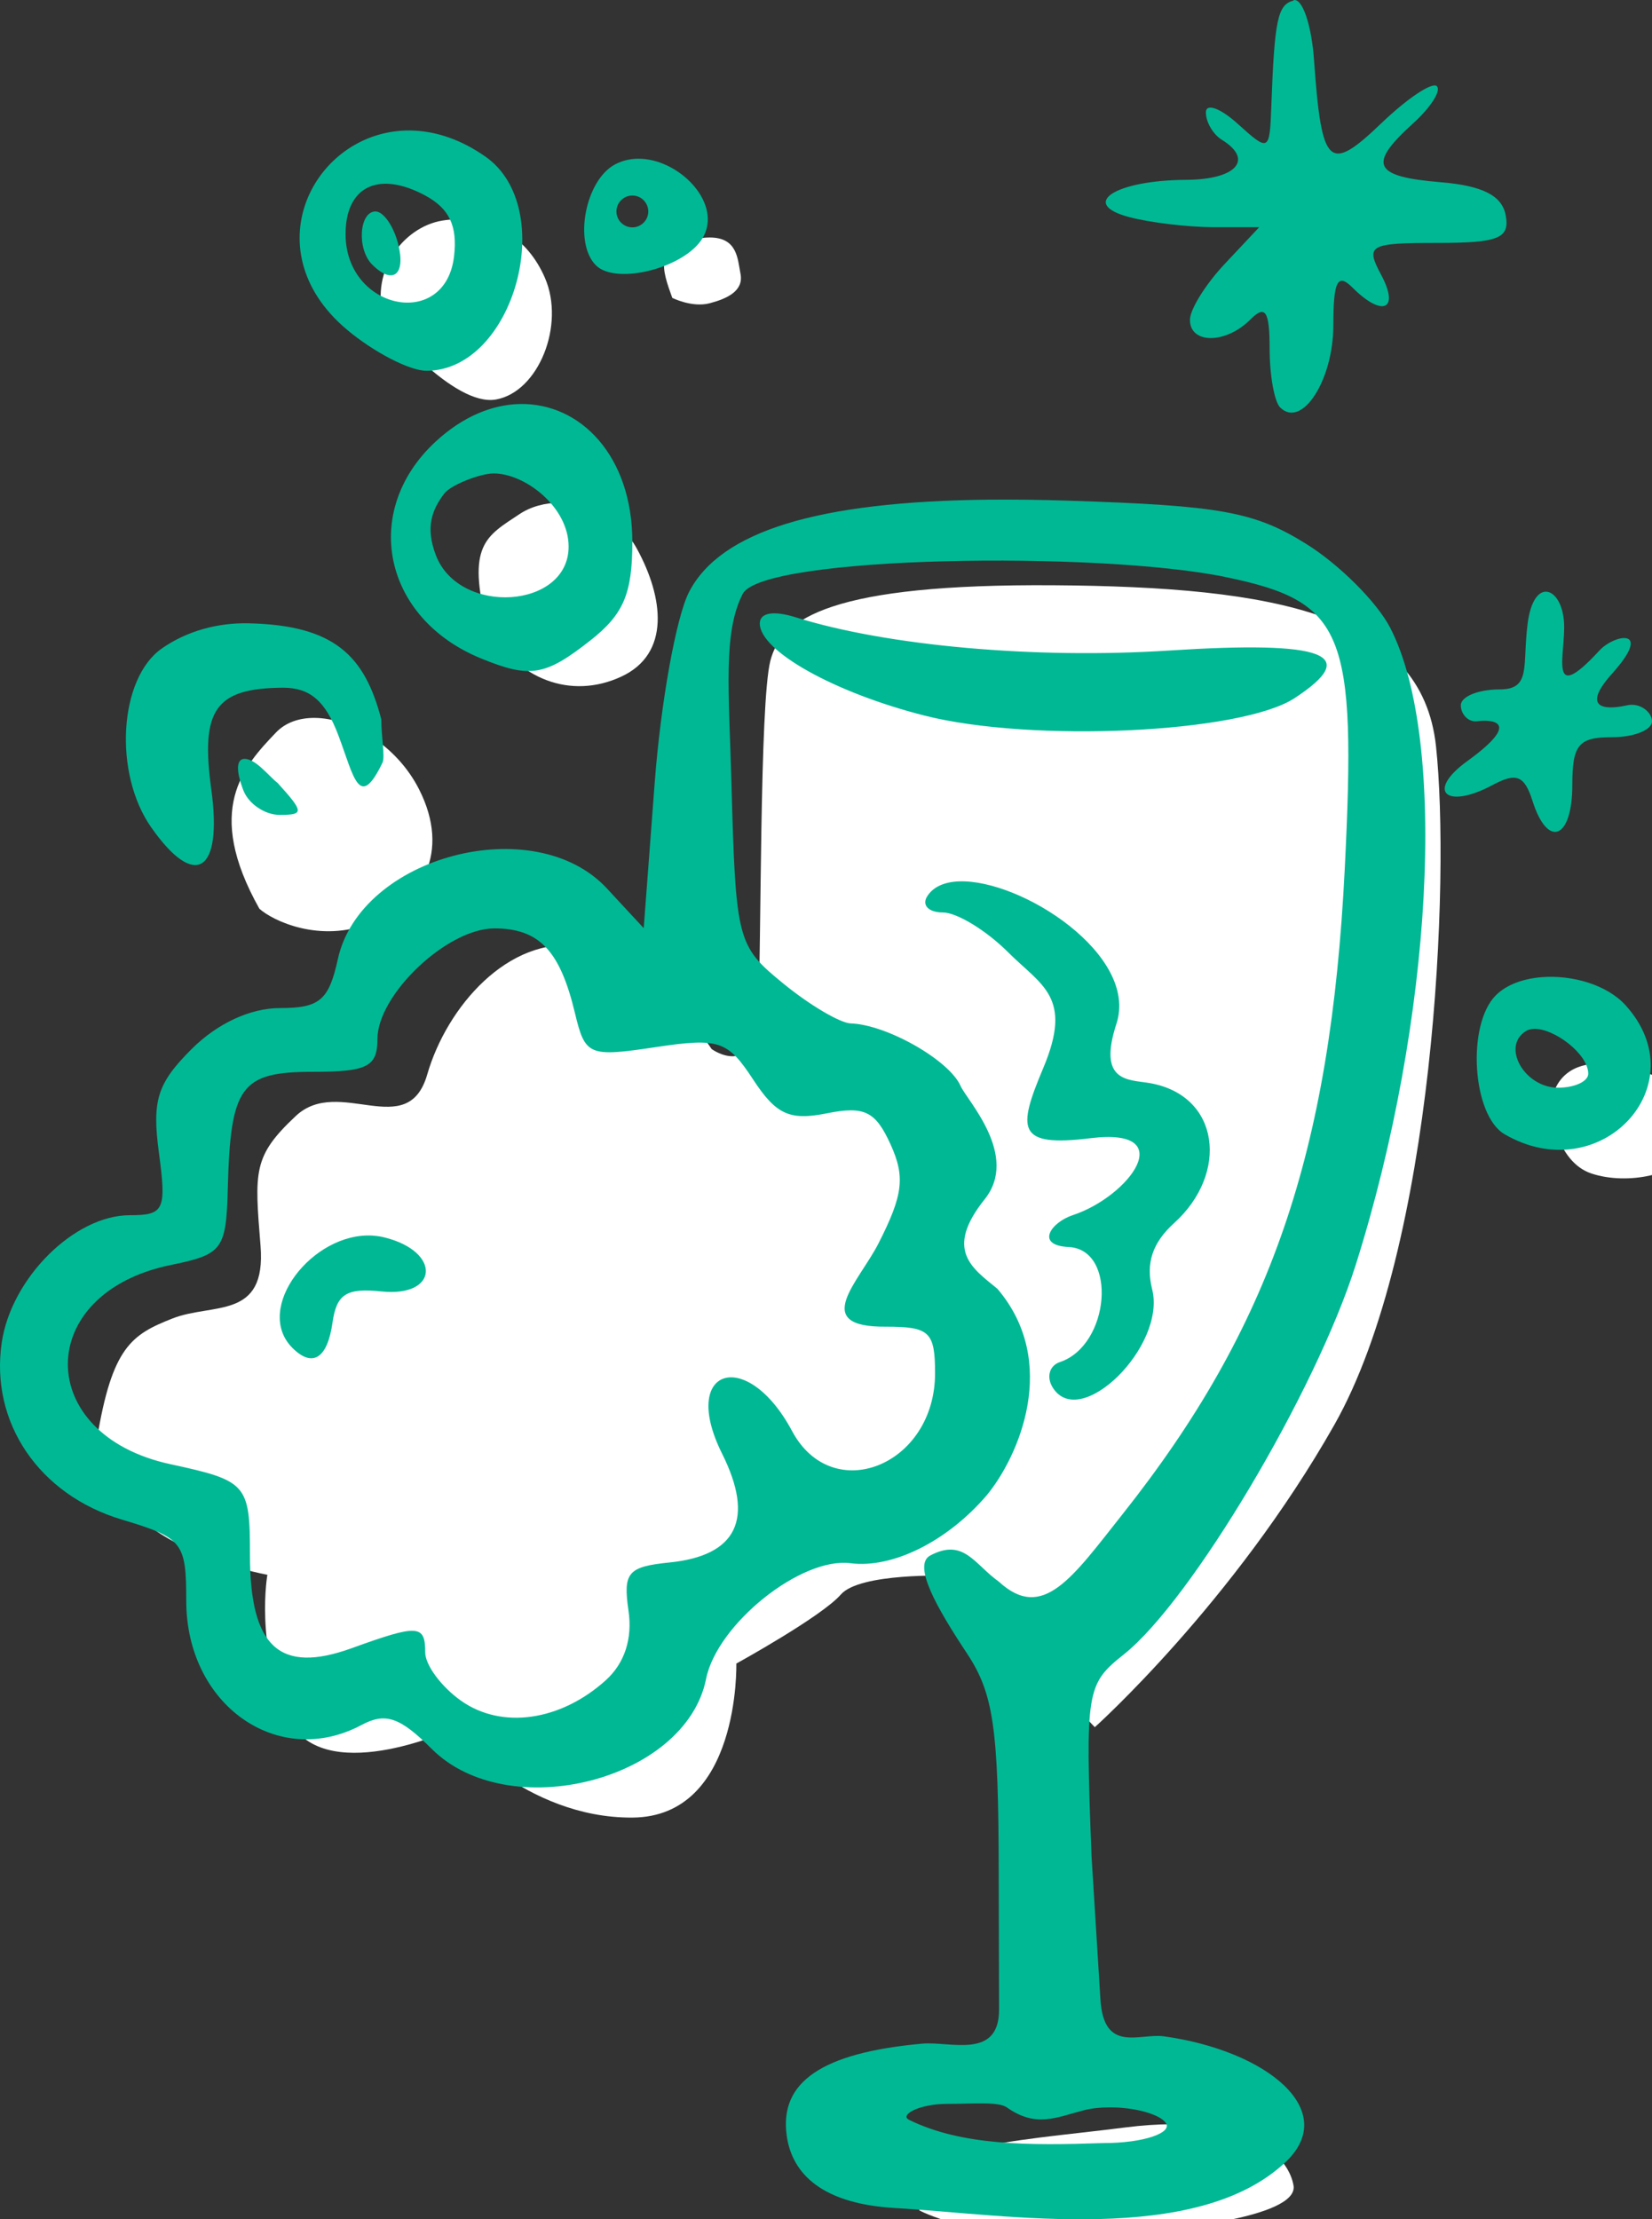 <?xml version="1.0" ?><svg height="169.192mm" viewBox="0 0 125.945 169.192" width="125.945mm" xmlns="http://www.w3.org/2000/svg">
    <rect x="0" y="0" width="125.945" height="169.192" fill="#333333" stroke="none"/>
    <path d="m 11553.131,10475.254 c -1.438,0.02 -2.879,0.144 -4.309,0.373 -11.434,1.827 -21.623,15.163 -16.379,29.664 0,0 19.567,23.997 31.78,21.811 12.212,-2.187 19.947,-21.409 14.064,-34.989 -5.147,-11.882 -15.09,-16.992 -25.156,-16.859 z m 72.541,5.246 c -1.148,0 -2.459,0.131 -3.961,0.41 -12.013,2.233 -9.79,8.672 -6.785,16.959 0,0 5.69,2.877 10.742,1.553 5.051,-1.323 9.846,-3.567 8.887,-8.459 -0.839,-4.28 -0.847,-10.477 -8.883,-10.463 z m -42.936,76.316 c -4.331,-0.04 -8.482,1.074 -11.779,3.27 -9.591,6.387 -15.28,8.804 -9.269,32.166 8.568,15.48 24.104,21.233 38.49,14.615 14.387,-6.617 12.149,-22.901 4.668,-36.654 -4.91,-9.026 -13.84,-13.318 -22.11,-13.397 z m 141.942,23.729 c -63.796,-0.445 -78.404,9.419 -81.537,21.734 -3.133,12.314 -2.553,81.961 -3.512,101.295 -0.959,19.335 -13.363,10.416 -13.363,10.416 0,0 -17.457,-26.7 -37.981,-29.635 -20.525,-2.935 -38.234,17.435 -43.861,36.942 -5.627,19.508 -25.385,0.288 -37.789,11.912 -12.405,11.624 -11.892,15.884 -10.166,37.348 1.727,21.462 -13.748,16.34 -25.385,20.943 -11.637,4.604 -17.329,8.114 -21.676,34.699 1.801,30.904 49.031,39.014 49.031,39.014 0,0 -3.58,19.965 5.819,40.853 9.399,20.889 46.994,3.743 46.994,3.743 0,0 21.229,25.49 52.24,25.259 31.011,-0.23 29.86,-44.306 29.86,-44.306 0,0 24.553,-13.523 30.052,-19.854 5.498,-6.329 31.01,-5.41 31.01,-5.41 l 42.072,43.563 c 0,0 39.84,-35.695 68.869,-86.909 29.029,-51.213 33.376,-157.325 29.284,-195.302 -4.092,-37.979 -46.165,-45.861 -109.961,-46.305 z m -212.596,38.16 c -4.423,-0.04 -8.376,1.285 -11.156,4.189 -9.365,9.784 -20.78,22.211 -4.795,50.696 3.708,3.395 17.455,10.071 32.097,4.085 14.642,-5.983 23.019,-20.312 13.875,-38.38 -6.428,-12.705 -19.545,-20.489 -30.021,-20.59 z m 369.604,99.408 c -7.215,0.09 -13.113,3.384 -14.157,12.674 0,0 1.47,15.537 11.828,18.988 10.359,3.453 25.13,0.23 27.879,-6.33 2.749,-6.559 4.668,-15.248 -7.992,-21.002 -5.539,-2.517 -11.947,-4.396 -17.558,-4.33 z m -123.28,305.176 c -3.965,0.02 -8.321,0.307 -13.095,0.914 -33.952,4.316 -65.22,4.891 -59.274,23.881 0,0 13.939,7.77 43.16,7.137 29.22,-0.633 66.049,-5.18 64.451,-14.328 -1.374,-7.864 -11.01,-17.725 -35.242,-17.604 z" fill="#FFFFFF" paint-order="markers stroke fill" transform="translate(-42.074,-63.904) translate(-585.84,-1434.8) matrix(0.265,0,0,0.265,-2398.788,-1260.522)"/>
    <path d="m 726.53,1498.747 c -1.214,0.32 -1.451,1.446 -1.694,8.069 -0.126,3.45 -0.183,3.478 -2.559,1.329 -1.336,-1.209 -2.429,-1.599 -2.429,-0.867 0,0.732 0.547,1.669 1.215,2.082 2.461,1.52 1.104,3.037 -2.733,3.055 -5.395,0.034 -8.15,1.817 -4.355,2.833 1.56,0.418 4.436,0.766 6.389,0.776 h 3.551 l -2.64,2.811 c -1.453,1.546 -2.642,3.46 -2.642,4.253 0,1.864 2.744,1.853 4.615,-0.035 1.134,-1.134 1.459,-0.64 1.459,2.226 0,2.026 0.359,4.044 0.799,4.484 1.649,1.649 4.058,-2.062 4.058,-6.25 0,-3.38 0.324,-4.021 1.457,-2.888 2.293,2.293 3.618,1.702 2.187,-0.973 -1.213,-2.266 -0.923,-2.428 4.299,-2.428 4.675,0 5.53,-0.351 5.194,-2.126 -0.282,-1.485 -1.77,-2.238 -4.946,-2.501 -5.158,-0.428 -5.587,-1.341 -2.108,-4.489 1.34,-1.213 2.155,-2.488 1.809,-2.833 -0.345,-0.345 -2.246,0.924 -4.224,2.818 -4.017,3.848 -4.56,3.335 -5.142,-4.838 -0.19,-2.672 -0.892,-4.714 -1.56,-4.538 z m -66.989,9.917 c -7.43,-0.389 -12.585,8.938 -5.188,15.163 2.055,1.729 4.789,3.144 6.074,3.144 6.676,0 10.091,-12.408 4.494,-16.328 -1.831,-1.282 -3.666,-1.889 -5.38,-1.978 z m 17.306,2.147 c -0.706,-0.041 -1.408,0.087 -2.051,0.431 -2.268,1.214 -3.167,5.973 -1.452,7.688 1.533,1.533 6.744,0.213 8.122,-2.055 1.543,-2.541 -1.561,-5.884 -4.619,-6.064 z m -20.009,1.931 c 0.96,-0.127 2.144,0.145 3.473,0.856 1.853,0.992 2.489,2.321 2.22,4.638 -0.657,5.665 -8.272,4.111 -8.272,-1.688 0,-2.265 0.978,-3.592 2.578,-3.806 z m 19.285,0.868 c 0.668,0 1.215,0.547 1.215,1.215 0,0.668 -0.547,1.213 -1.215,1.213 -0.668,0 -1.215,-0.545 -1.215,-1.213 0,-0.668 0.547,-1.215 1.215,-1.215 z m -19.575,1.215 c -1.255,0 -1.442,2.869 -0.263,4.048 1.592,1.592 2.596,0.768 1.971,-1.619 -0.349,-1.336 -1.118,-2.428 -1.708,-2.428 z m 10.99,14.68 c -2.104,0.045 -4.347,0.952 -6.421,2.874 -5.714,5.295 -3.999,13.466 3.468,16.521 3.745,1.533 4.887,1.345 8.337,-1.37 2.531,-1.99 3.201,-3.562 3.201,-7.512 0,-6.551 -3.956,-10.613 -8.585,-10.513 z m -1.996,5.291 c 2.389,0 5.722,2.549 5.722,5.58 0,4.751 -8.338,5.298 -10.117,0.664 -0.837,-2.182 -0.263,-3.514 0.628,-4.699 0.513,-0.682 2.78,-1.546 3.767,-1.544 z m 37.824,2 c -13.154,0.131 -20.528,2.414 -22.92,7.039 -0.98,1.895 -2.159,8.436 -2.619,14.536 l -0.838,11.092 -2.804,-3.026 c -5.525,-5.962 -18.787,-2.481 -20.514,5.386 -0.69,3.143 -1.387,3.733 -4.421,3.733 -2.252,0 -4.777,1.174 -6.733,3.13 -2.616,2.616 -3.024,3.909 -2.489,7.894 0.587,4.374 0.405,4.767 -2.213,4.767 -4.227,0 -9.047,4.792 -9.77,9.716 -0.894,6.09 2.844,11.596 9.152,13.487 4.65,1.393 4.916,1.73 4.916,6.195 0,7.935 6.99,12.878 13.376,9.46 1.808,-0.968 2.921,-0.588 5.331,1.822 5.853,5.853 19.375,2.413 20.922,-5.322 0.837,-4.183 7.242,-9.315 11.015,-8.826 3.195,0.413 7.355,-1.655 10.359,-5.151 2.476,-2.976 5.601,-10.181 0.838,-15.771 -1.894,-1.56 -4.085,-2.93 -0.971,-6.825 2.667,-3.337 -1.357,-7.549 -1.838,-8.642 -0.866,-1.967 -5.641,-4.681 -8.378,-4.763 -0.804,-0.034 -3.1,-1.381 -5.105,-3.017 -3.567,-2.912 -3.652,-3.237 -3.989,-15.444 -0.19,-6.892 -0.645,-11.372 0.866,-14.289 1.512,-2.918 27.193,-3.279 36.832,-1.277 9.052,1.879 9.97,4.132 9.062,22.278 -1.082,21.632 -5.665,34.94 -16.927,49.149 -3.834,4.837 -6.082,8.245 -9.439,5.161 -1.88,-1.339 -2.677,-3.349 -5.229,-2 -1.368,0.724 0.494,3.992 2.792,7.46 2.031,3.066 2.412,5.714 2.422,16.701 l 0.028,10.451 c 0.01,3.841 -3.72,2.411 -5.859,2.605 -7.686,0.696 -10.905,2.943 -10.328,7.026 0.347,2.459 2.142,5.154 8.268,5.507 8.46,0.488 22.968,2.926 29.775,-3.517 4.14,-3.919 -1.421,-8.48 -9.29,-9.575 -1.841,-0.255 -4.582,1.326 -4.838,-2.809 l -0.681,-10.986 c -0.476,-12.566 -0.397,-13.046 2.464,-15.319 5.132,-4.076 14.626,-20.027 17.685,-29.711 5.88,-18.614 7.035,-40.026 2.621,-48.564 -1.013,-1.958 -3.903,-4.84 -6.425,-6.403 -3.934,-2.441 -6.503,-2.906 -18.111,-3.281 -2.117,-0.069 -4.113,-0.092 -5.992,-0.077 z m 42.509,7.024 c -0.616,-0.093 -1.268,0.613 -1.5,2.439 -0.41,3.236 0.293,5.003 -2.133,5.003 -1.628,0 -2.959,0.545 -2.959,1.213 0,0.668 0.564,1.303 1.242,1.215 0.954,-0.123 3.623,-0.123 -0.747,3.037 -3.167,2.291 -1.645,3.737 1.932,1.822 1.811,-0.97 2.423,-0.724 3.039,1.215 1.163,3.663 3.035,2.913 3.035,-1.215 0,-3.077 0.473,-3.644 3.037,-3.644 1.67,0 3.037,-0.547 3.037,-1.215 0,-0.668 -0.882,-1.444 -1.904,-1.215 -1.845,0.413 -3.451,0.162 -1.135,-2.421 3.177,-3.541 0.189,-3.014 -0.973,-1.753 -3.985,4.324 -2.552,0.237 -2.694,-2.133 -0.082,-1.367 -0.661,-2.257 -1.277,-2.349 z m -59.303,1.671 c -0.472,0.082 -0.733,0.334 -0.733,0.744 0,2.095 5.663,5.266 12.529,7.016 8.21,2.092 24.171,1.345 28.242,-1.322 5.113,-3.35 2.351,-4.397 -9.578,-3.63 -10.188,0.656 -21.487,-0.35 -28.46,-2.535 -0.845,-0.265 -1.528,-0.354 -2,-0.272 z m -39.72,0.731 c -2.329,-0.05 -4.684,0.577 -6.606,1.923 -3.268,2.289 -3.695,9.507 -0.808,13.629 3.351,4.784 5.455,3.46 4.585,-2.886 -0.836,-6.099 0.309,-7.721 5.471,-7.755 2.049,0 3.223,0.997 4.219,3.635 1.188,3.147 1.575,5.777 3.359,2.085 0.212,-0.439 -0.09,-1.975 -0.09,-3.311 -1.263,-4.854 -3.578,-7.179 -10.129,-7.32 z m -0.409,10.346 c -0.492,0.107 -0.541,0.914 0.024,2.388 0.396,1.031 1.642,1.873 2.768,1.873 1.869,0 1.856,-0.213 -0.157,-2.436 -0.693,-0.528 -1.747,-1.964 -2.636,-1.825 z m 54.587,9.329 c -1.097,0.042 -1.97,0.398 -2.438,1.155 -0.413,0.668 0.127,1.215 1.199,1.215 1.072,0 3.316,1.37 4.989,3.043 2.537,2.537 4.956,3.383 2.678,8.798 -1.974,4.692 -2.065,6.07 3.585,5.37 6.895,-0.855 2.958,4.449 -1.349,5.868 -1.631,0.537 -2.907,2.299 -0.301,2.428 3.725,0.186 3.151,7.495 -0.678,8.772 -0.794,0.265 -1.041,1.135 -0.548,1.932 2.077,3.36 8.673,-3.146 7.585,-7.481 -0.501,-1.994 0.021,-3.553 1.687,-5.062 4.169,-3.773 3.504,-9.726 -1.872,-10.659 -1.608,-0.279 -4.004,-0.035 -2.537,-4.53 1.707,-5.232 -7.247,-11.023 -12.001,-10.848 z m -35.435,3.585 c 3.411,0 5.008,1.674 6.149,6.444 0.779,3.259 1.048,3.374 6.133,2.612 4.85,-0.728 5.506,-0.511 7.458,2.47 1.748,2.668 2.778,3.141 5.61,2.574 2.869,-0.574 3.71,-0.165 4.857,2.352 1.133,2.486 0.965,3.874 -0.916,7.567 -1.487,2.92 -5.263,6.398 0.569,6.345 3.331,0 3.745,0.394 3.745,3.558 0,7.008 -7.814,10.164 -10.898,4.402 -3.462,-6.47 -8.598,-4.816 -5.338,1.719 2.487,4.985 1.136,7.778 -4.014,8.298 -3.169,0.32 -3.547,0.764 -3.121,3.671 0.314,2.142 -0.297,4.013 -1.736,5.311 -3.456,3.115 -7.935,3.747 -11.029,1.559 -1.503,-1.063 -2.733,-2.722 -2.733,-3.687 0,-2.123 -0.54,-2.153 -5.603,-0.32 -5.492,1.986 -7.757,-0.082 -7.757,-7.083 0,-5.432 -0.217,-5.681 -6.072,-6.946 -10.431,-2.253 -10.411,-13.043 0.028,-15.182 3.966,-0.813 4.23,-1.169 4.354,-5.868 0.206,-7.796 0.99,-8.862 6.51,-8.862 4.123,0 4.896,-0.394 4.896,-2.486 0,-3.403 5.319,-8.446 8.907,-8.446 z m 79.844,3.72 c -1.394,0.113 -2.669,0.564 -3.486,1.381 -2.241,2.242 -1.805,9.151 0.669,10.592 7.269,4.234 14.744,-3.73 9.225,-9.829 -1.427,-1.577 -4.085,-2.331 -6.409,-2.144 z m -0.609,3.943 c 1.542,-0.077 4.169,1.909 4.169,3.416 0,0.586 -1.034,1.066 -2.299,1.066 -2.561,0 -4.349,-3.145 -2.454,-4.316 0.165,-0.103 0.363,-0.155 0.584,-0.165 z m -88.5,15.758 c -4.586,-0.286 -9.125,5.559 -6.121,8.563 1.526,1.526 2.665,0.808 3.053,-1.923 0.31,-2.184 1.06,-2.663 3.729,-2.384 4.365,0.457 4.581,-3.028 0.254,-4.113 -0.304,-0.077 -0.611,-0.123 -0.916,-0.141 z m 43.779,66.194 c 2.004,0 3.916,-0.186 4.557,0.265 2.239,1.582 3.771,0.759 5.898,0.217 0.617,-0.158 1.297,-0.217 1.996,-0.217 1.925,0 3.838,0.547 4.251,1.215 0.454,0.735 -1.712,1.506 -4.738,1.506 -5.723,0.196 -10.84,0.207 -14.857,-1.771 -0.745,-0.367 0.773,-1.215 2.893,-1.215 z" fill="#00B894" transform="translate(-42.074,-63.904) translate(-585.84,-1434.8)"/>
</svg>